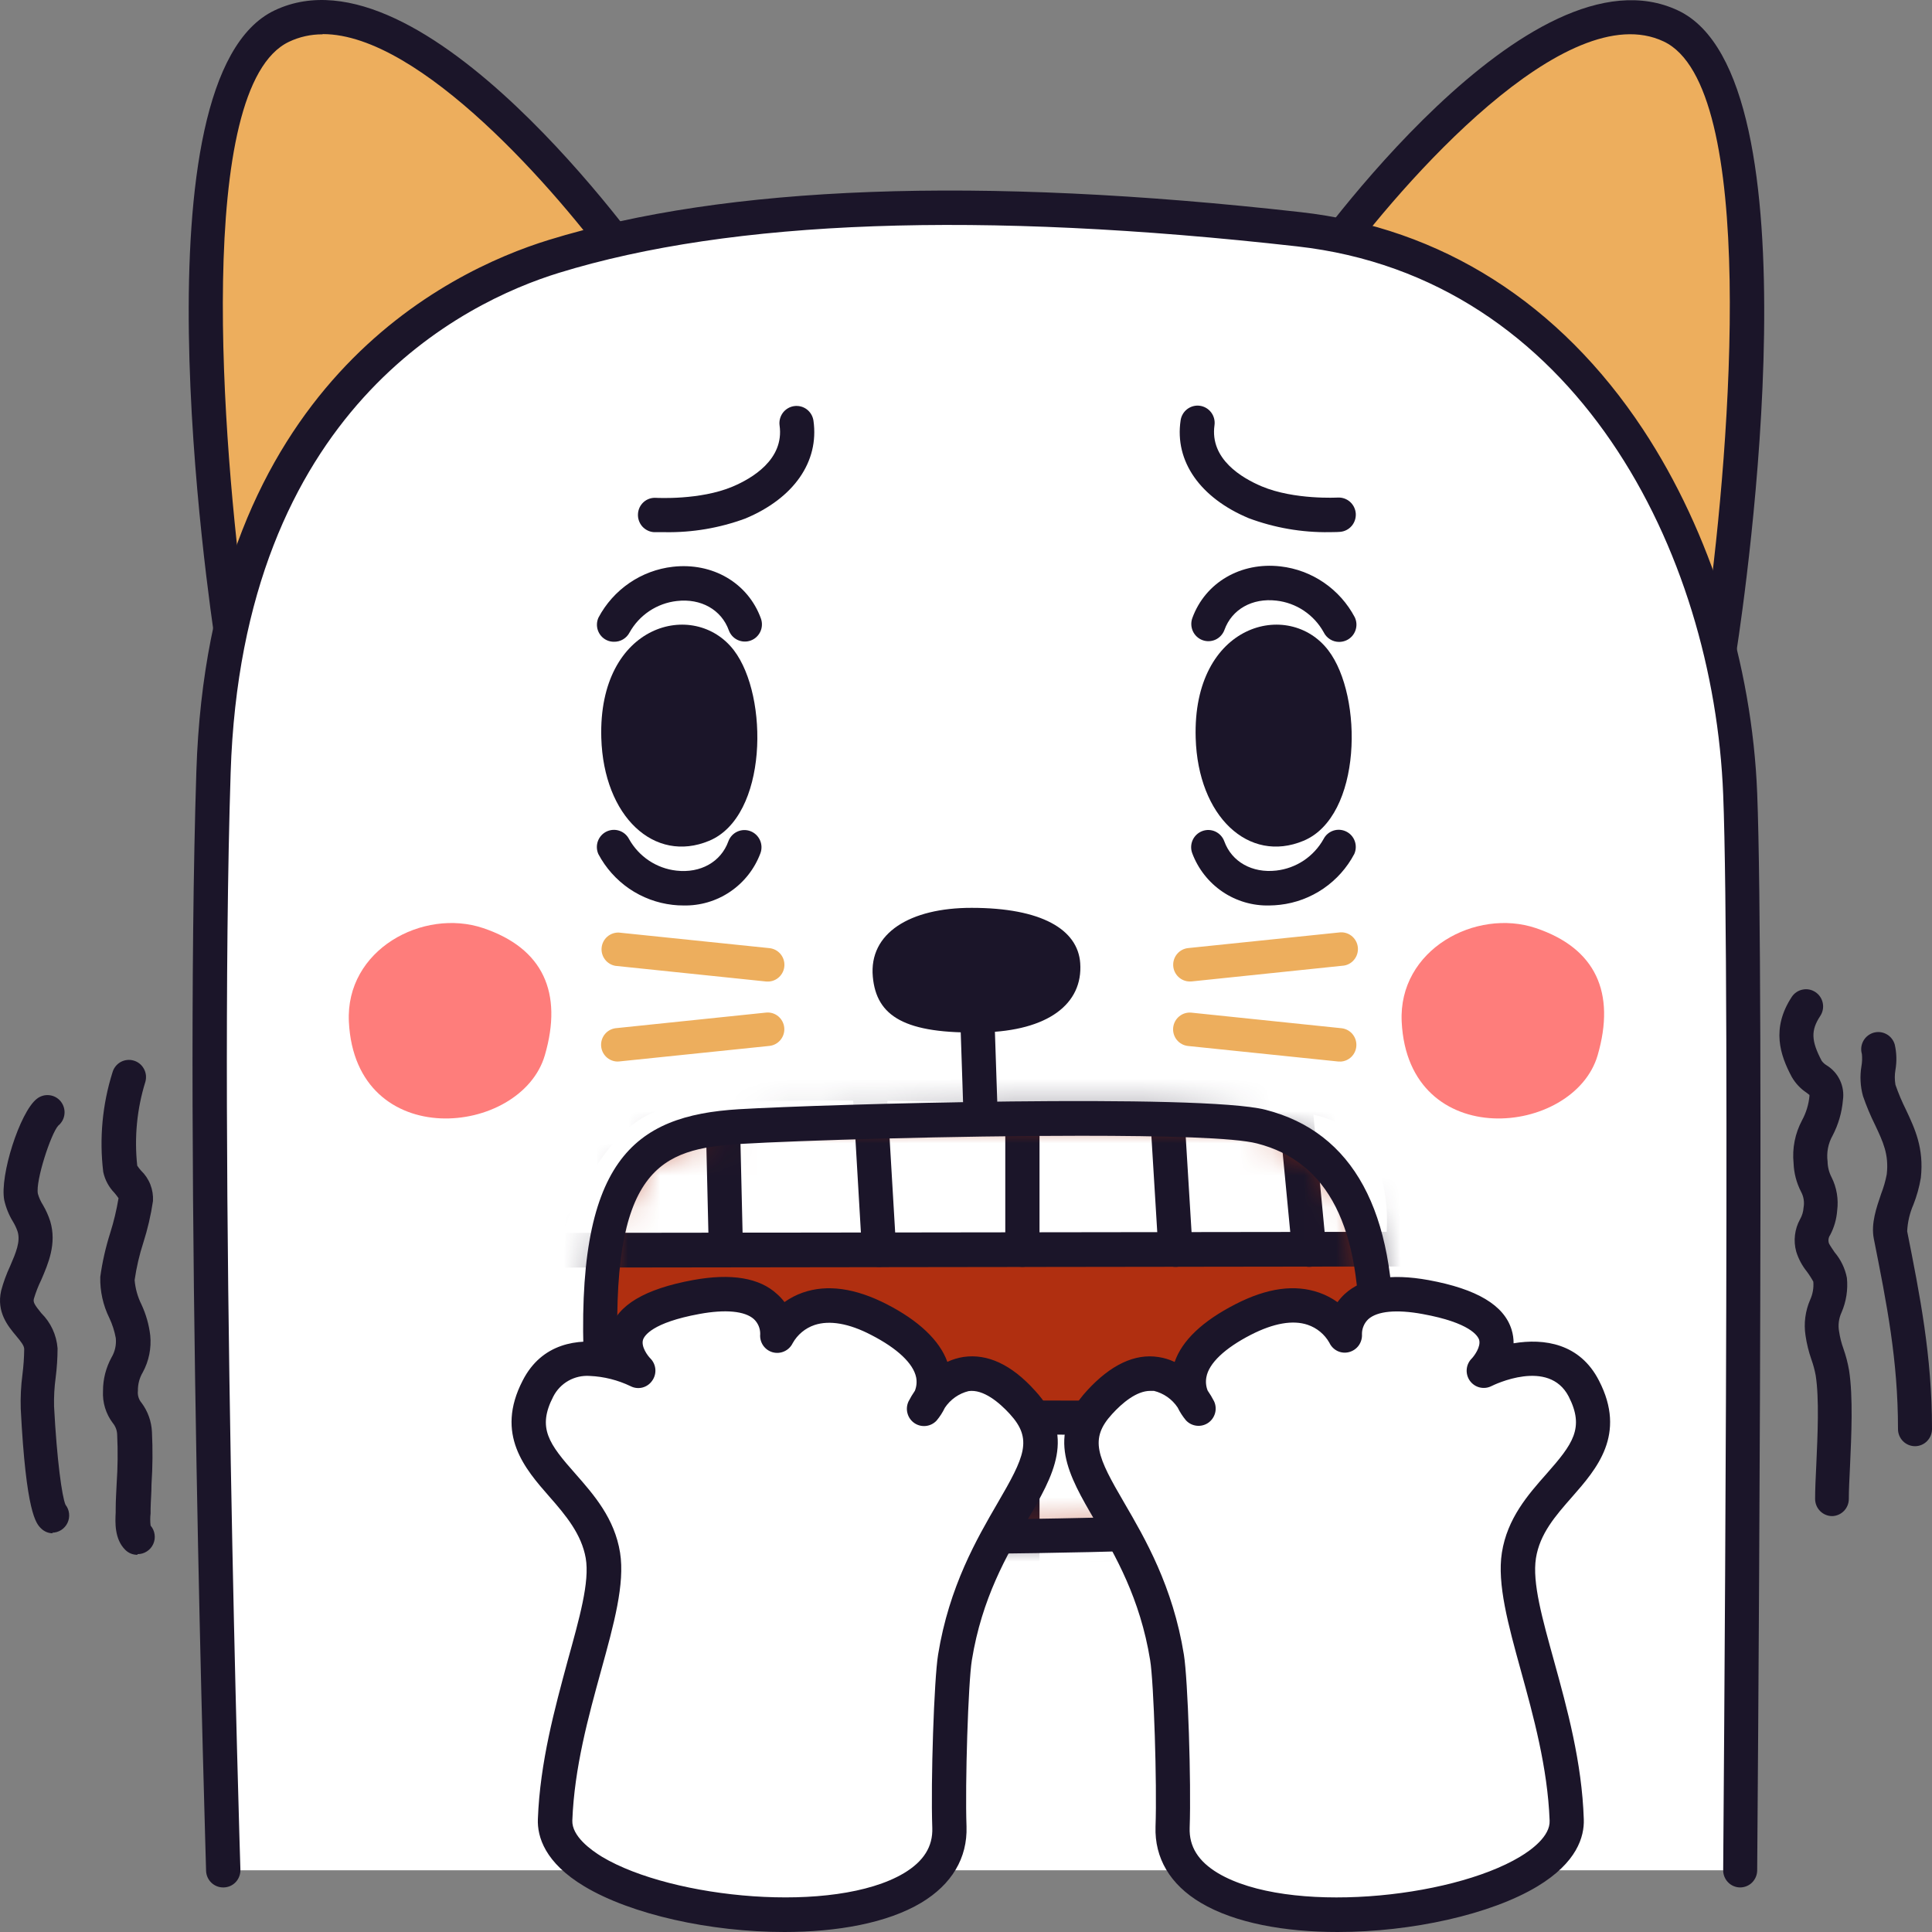 <svg width="60" height="60" viewBox="0 0 60 60" fill="none" xmlns="http://www.w3.org/2000/svg">
<rect x="0" y="0" width="60" height="60" fill="#808080" stroke="none"/>
<path fill-rule="evenodd" clip-rule="evenodd" d="M7.244 20.106C7.244 20.106 4.578 2.775 8.755 0.799C13.024 -1.221 19.841 8.515 19.841 8.515L7.244 20.106Z" fill="#EDAE5D"/>
<path d="M7.244 20.647C7.184 20.648 7.125 20.637 7.069 20.617C6.978 20.585 6.897 20.529 6.836 20.455C6.774 20.38 6.733 20.29 6.718 20.195C6.439 18.382 4.119 2.408 8.531 0.321C13.143 -1.863 19.986 7.803 20.274 8.214C20.348 8.319 20.381 8.448 20.366 8.576C20.352 8.705 20.293 8.823 20.198 8.91L7.604 20.501C7.506 20.593 7.378 20.645 7.244 20.647ZM10.012 1.066C9.653 1.065 9.298 1.144 8.974 1.298C6.043 2.691 6.898 13.774 7.618 19.048L19.126 8.46C17.306 5.943 13.058 1.059 10.028 1.059L10.012 1.066Z" fill="#1B1529"/>
<path fill-rule="evenodd" clip-rule="evenodd" d="M53.406 20.106C53.406 20.106 56.072 2.775 51.896 0.799C47.627 -1.221 40.809 8.515 40.809 8.515L53.406 20.106Z" fill="#EDAE5D"/>
<path d="M53.406 20.647C53.274 20.647 53.146 20.598 53.049 20.508L40.452 8.917C40.358 8.83 40.298 8.711 40.284 8.583C40.27 8.455 40.302 8.326 40.376 8.221C40.664 7.807 47.504 -1.859 52.119 0.328C56.531 2.417 54.211 18.389 53.932 20.201C53.917 20.297 53.876 20.387 53.815 20.462C53.753 20.536 53.672 20.592 53.581 20.624C53.525 20.642 53.465 20.65 53.406 20.647ZM41.517 8.45L53.026 19.038C53.74 13.762 54.601 2.675 51.669 1.289C48.646 -0.148 43.563 5.644 41.517 8.444V8.45Z" fill="#1B1529"/>
<path fill-rule="evenodd" clip-rule="evenodd" d="M6.93 58.083H54.038C54.038 58.083 54.269 30.458 54.038 24.654C53.761 17.602 49.668 8.172 40.339 7.12C28.171 5.751 21.294 6.7 17.196 7.963C13.097 9.226 6.97 13.21 6.626 23.981C6.239 36.18 6.93 58.083 6.93 58.083Z" fill="white"/>
<path d="M6.93 58.616C6.793 58.617 6.66 58.562 6.561 58.466C6.462 58.369 6.404 58.237 6.4 58.099C6.4 57.88 5.708 36.045 6.098 23.96C6.481 11.988 13.879 8.427 17.041 7.452C22.546 5.755 30.406 5.463 40.399 6.589C44.762 7.079 48.436 9.414 51.028 13.339C53.123 16.515 54.414 20.631 54.571 24.633C54.801 30.386 54.571 57.811 54.571 58.087C54.57 58.228 54.513 58.362 54.414 58.462C54.315 58.561 54.18 58.616 54.04 58.616C53.971 58.616 53.902 58.601 53.838 58.574C53.774 58.547 53.715 58.507 53.667 58.457C53.618 58.407 53.579 58.347 53.553 58.282C53.527 58.218 53.514 58.148 53.515 58.078C53.515 57.802 53.745 30.402 53.515 24.675C53.219 17.158 48.953 8.625 40.286 7.652C30.436 6.542 22.724 6.821 17.357 8.474C14.412 9.381 7.525 12.713 7.163 23.995C6.778 36.038 7.459 57.846 7.466 58.066C7.468 58.136 7.456 58.206 7.431 58.272C7.407 58.337 7.369 58.398 7.322 58.449C7.274 58.5 7.217 58.541 7.153 58.57C7.089 58.598 7.021 58.614 6.951 58.616H6.93Z" fill="#1B1529"/>
<path fill-rule="evenodd" clip-rule="evenodd" d="M18.674 22.92C18.568 19.357 21.571 18.595 22.793 20.197C23.881 21.625 23.845 25.353 22.023 26.112C20.321 26.822 18.748 25.36 18.674 22.92Z" fill="#1B1529"/>
<path fill-rule="evenodd" clip-rule="evenodd" d="M37.133 22.92C37.025 19.357 40.03 18.595 41.252 20.197C42.341 21.625 42.301 25.353 40.48 26.112C38.78 26.822 37.205 25.36 37.133 22.92Z" fill="#1B1529"/>
<path d="M19.064 19.93C18.984 19.931 18.905 19.912 18.833 19.877C18.71 19.816 18.615 19.709 18.569 19.579C18.523 19.449 18.529 19.306 18.586 19.18C18.815 18.749 19.144 18.38 19.546 18.105C19.948 17.83 20.41 17.657 20.892 17.602C22.129 17.46 23.229 18.103 23.63 19.206C23.654 19.272 23.665 19.342 23.662 19.412C23.66 19.482 23.643 19.551 23.614 19.614C23.585 19.678 23.543 19.735 23.492 19.783C23.441 19.831 23.381 19.867 23.315 19.892C23.25 19.916 23.18 19.927 23.111 19.924C23.041 19.921 22.973 19.905 22.909 19.875C22.846 19.846 22.789 19.804 22.742 19.753C22.695 19.701 22.658 19.641 22.634 19.575C22.403 18.934 21.767 18.577 21.019 18.665C20.715 18.699 20.423 18.806 20.167 18.976C19.912 19.146 19.7 19.376 19.55 19.645C19.504 19.733 19.433 19.807 19.348 19.857C19.262 19.908 19.163 19.933 19.064 19.93Z" fill="#1B1529"/>
<path d="M41.587 19.935C41.486 19.935 41.389 19.907 41.304 19.853C41.219 19.8 41.151 19.723 41.107 19.633C40.958 19.364 40.746 19.135 40.491 18.964C40.236 18.794 39.944 18.687 39.64 18.653C38.891 18.565 38.256 18.922 38.026 19.563C37.977 19.696 37.878 19.804 37.75 19.864C37.622 19.923 37.476 19.929 37.344 19.88C37.212 19.831 37.105 19.731 37.046 19.603C36.987 19.474 36.981 19.327 37.029 19.194C37.431 18.091 38.531 17.448 39.767 17.59C40.25 17.645 40.712 17.818 41.114 18.093C41.515 18.368 41.845 18.737 42.073 19.169C42.103 19.232 42.121 19.3 42.125 19.37C42.129 19.441 42.118 19.511 42.095 19.577C42.072 19.643 42.036 19.704 41.99 19.756C41.943 19.808 41.887 19.851 41.824 19.881C41.75 19.917 41.669 19.935 41.587 19.935Z" fill="#1B1529"/>
<path d="M20.648 16.527C20.452 16.527 20.328 16.527 20.311 16.527C20.242 16.523 20.173 16.505 20.111 16.474C20.048 16.443 19.992 16.4 19.945 16.348C19.899 16.295 19.864 16.234 19.841 16.167C19.818 16.101 19.809 16.031 19.813 15.96C19.817 15.89 19.834 15.821 19.864 15.758C19.895 15.694 19.938 15.638 19.99 15.591C20.042 15.545 20.104 15.509 20.17 15.487C20.236 15.465 20.306 15.456 20.376 15.461C20.39 15.461 21.734 15.538 22.742 15.116C23.356 14.858 24.357 14.27 24.211 13.216C24.191 13.076 24.228 12.934 24.312 12.82C24.397 12.707 24.523 12.632 24.662 12.612C24.802 12.592 24.943 12.628 25.056 12.713C25.169 12.799 25.243 12.925 25.263 13.066C25.443 14.338 24.654 15.473 23.15 16.102C22.349 16.398 21.501 16.542 20.648 16.527Z" fill="#1B1529"/>
<path d="M41.282 16.527C40.429 16.539 39.58 16.392 38.78 16.093C37.276 15.464 36.474 14.328 36.665 13.056C36.685 12.916 36.759 12.789 36.872 12.704C36.985 12.619 37.126 12.582 37.266 12.602C37.405 12.622 37.531 12.697 37.616 12.811C37.7 12.924 37.737 13.067 37.717 13.207C37.569 14.261 38.575 14.848 39.188 15.106C40.196 15.529 41.54 15.452 41.552 15.452C41.691 15.446 41.826 15.495 41.93 15.588C42.033 15.682 42.096 15.812 42.105 15.952C42.113 16.091 42.067 16.229 41.977 16.334C41.886 16.44 41.757 16.506 41.619 16.517C41.6 16.52 41.478 16.527 41.282 16.527Z" fill="#1B1529"/>
<path d="M56.9 47.084C56.759 47.084 56.624 47.027 56.525 46.927C56.426 46.827 56.37 46.691 56.37 46.55C56.37 46.262 56.386 45.9 56.407 45.48C56.448 44.569 56.501 43.437 56.388 42.715C56.357 42.546 56.312 42.38 56.254 42.218C56.17 41.977 56.109 41.728 56.072 41.475C56.014 41.097 56.065 40.711 56.218 40.361C56.297 40.187 56.33 39.995 56.314 39.804C56.277 39.729 56.176 39.572 56.114 39.49C55.965 39.305 55.852 39.093 55.782 38.866C55.691 38.53 55.734 38.172 55.901 37.868C55.966 37.755 56.004 37.628 56.012 37.498C56.042 37.33 56.014 37.156 55.931 37.006C55.791 36.732 55.712 36.43 55.701 36.122C55.655 35.662 55.747 35.199 55.964 34.792C56.09 34.56 56.169 34.305 56.194 34.042C56.195 34.029 56.195 34.017 56.194 34.005C56.166 33.981 56.137 33.958 56.107 33.937C55.917 33.812 55.759 33.643 55.645 33.445C55.283 32.767 55.002 31.941 55.645 30.959C55.724 30.841 55.845 30.759 55.984 30.732C56.122 30.704 56.265 30.733 56.382 30.812C56.499 30.89 56.581 31.013 56.608 31.152C56.636 31.291 56.607 31.435 56.529 31.553C56.236 31.997 56.245 32.322 56.575 32.946C56.616 33.001 56.667 33.048 56.725 33.083C56.906 33.193 57.051 33.354 57.141 33.546C57.232 33.737 57.264 33.952 57.234 34.163C57.201 34.549 57.092 34.925 56.912 35.268C56.775 35.511 56.721 35.793 56.757 36.071C56.76 36.242 56.802 36.411 56.882 36.563C57.041 36.882 57.101 37.242 57.055 37.596C57.035 37.861 56.962 38.118 56.838 38.353C56.811 38.391 56.794 38.434 56.787 38.48C56.781 38.527 56.785 38.574 56.801 38.617C56.829 38.675 56.916 38.803 56.974 38.889C57.168 39.117 57.3 39.391 57.357 39.685C57.394 40.051 57.337 40.421 57.191 40.758C57.105 40.944 57.078 41.152 57.115 41.354C57.143 41.539 57.189 41.72 57.253 41.895C57.328 42.11 57.385 42.33 57.424 42.554C57.553 43.383 57.497 44.574 57.454 45.533C57.433 45.941 57.417 46.292 57.417 46.554C57.416 46.693 57.361 46.825 57.265 46.924C57.168 47.023 57.038 47.08 56.9 47.084Z" fill="#1B1529"/>
<path d="M59.474 44.913C59.404 44.913 59.335 44.899 59.27 44.872C59.206 44.845 59.147 44.806 59.098 44.756C59.049 44.706 59.01 44.647 58.983 44.582C58.957 44.517 58.943 44.447 58.944 44.377C58.944 42.241 58.595 40.491 58.192 38.464C58.102 38 58.272 37.512 58.422 37.071C58.498 36.876 58.556 36.674 58.595 36.468C58.664 35.85 58.482 35.467 58.233 34.938C58.088 34.647 57.963 34.347 57.857 34.04C57.773 33.737 57.757 33.42 57.809 33.111C57.831 32.987 57.836 32.86 57.823 32.735C57.803 32.668 57.797 32.597 57.804 32.527C57.812 32.458 57.833 32.39 57.867 32.328C57.9 32.267 57.946 32.212 58 32.169C58.054 32.125 58.117 32.092 58.184 32.072C58.251 32.053 58.321 32.046 58.39 32.054C58.459 32.062 58.526 32.083 58.587 32.117C58.649 32.15 58.703 32.196 58.746 32.251C58.79 32.305 58.822 32.368 58.842 32.435C58.902 32.694 58.91 32.963 58.865 33.225C58.838 33.378 58.838 33.535 58.865 33.689C58.957 33.955 59.067 34.215 59.193 34.467C59.467 35.052 59.753 35.653 59.654 36.575C59.606 36.861 59.529 37.141 59.423 37.41C59.308 37.672 59.243 37.953 59.229 38.239C59.626 40.236 60 42.12 60 44.363C60.002 44.434 59.99 44.505 59.965 44.571C59.939 44.638 59.901 44.698 59.852 44.749C59.803 44.801 59.744 44.842 59.679 44.87C59.614 44.898 59.545 44.913 59.474 44.913Z" fill="#1B1529"/>
<path d="M4.262 48.286C4.192 48.286 4.123 48.272 4.058 48.245C3.994 48.218 3.935 48.178 3.886 48.128C3.552 47.792 3.577 47.274 3.593 46.968C3.593 46.928 3.593 46.891 3.593 46.861C3.593 46.596 3.612 46.334 3.623 46.072C3.657 45.569 3.663 45.066 3.639 44.563C3.637 44.428 3.589 44.297 3.503 44.194C3.287 43.908 3.179 43.554 3.199 43.195C3.198 42.832 3.29 42.474 3.464 42.155C3.571 41.975 3.617 41.765 3.596 41.556C3.557 41.341 3.49 41.132 3.397 40.934C3.201 40.538 3.103 40.098 3.114 39.655C3.177 39.195 3.28 38.742 3.42 38.299C3.533 37.943 3.62 37.579 3.681 37.211C3.656 37.169 3.596 37.097 3.556 37.048C3.38 36.868 3.258 36.641 3.206 36.394C3.081 35.356 3.179 34.304 3.492 33.308C3.51 33.241 3.542 33.177 3.585 33.122C3.627 33.066 3.681 33.02 3.741 32.985C3.802 32.951 3.869 32.928 3.938 32.92C4.007 32.911 4.077 32.916 4.144 32.935C4.212 32.953 4.275 32.985 4.33 33.028C4.385 33.071 4.431 33.125 4.465 33.186C4.5 33.247 4.522 33.314 4.531 33.384C4.539 33.453 4.534 33.524 4.516 33.592C4.253 34.434 4.167 35.323 4.262 36.201C4.298 36.255 4.337 36.306 4.38 36.354C4.506 36.475 4.605 36.622 4.669 36.785C4.733 36.949 4.761 37.124 4.751 37.299C4.686 37.737 4.586 38.17 4.451 38.592C4.328 38.97 4.238 39.359 4.181 39.753C4.203 40.018 4.275 40.276 4.394 40.514C4.535 40.817 4.627 41.14 4.666 41.473C4.705 41.869 4.624 42.268 4.435 42.617C4.331 42.791 4.279 42.99 4.283 43.193C4.275 43.26 4.281 43.329 4.301 43.393C4.321 43.458 4.354 43.518 4.398 43.569C4.593 43.831 4.705 44.147 4.719 44.474C4.745 45.016 4.741 45.558 4.705 46.099C4.705 46.352 4.682 46.605 4.677 46.858C4.677 46.9 4.677 46.947 4.677 47C4.662 47.126 4.662 47.253 4.677 47.379C4.744 47.456 4.787 47.551 4.801 47.653C4.816 47.754 4.801 47.858 4.759 47.951C4.717 48.045 4.649 48.124 4.563 48.179C4.478 48.235 4.378 48.265 4.276 48.265L4.262 48.286Z" fill="#1B1529"/>
<path d="M1.645 47.618C1.575 47.618 1.506 47.605 1.442 47.578C1.378 47.551 1.32 47.512 1.271 47.462C1.123 47.314 0.81 46.998 0.644 43.748C0.633 43.393 0.651 43.039 0.697 42.687C0.73 42.426 0.749 42.163 0.752 41.9C0.752 41.791 0.653 41.668 0.496 41.48C0.254 41.19 -0.115 40.751 0.035 40.087C0.105 39.824 0.199 39.568 0.314 39.321C0.491 38.91 0.646 38.553 0.544 38.239C0.507 38.132 0.458 38.029 0.399 37.933C0.275 37.729 0.185 37.506 0.132 37.273C-0.014 36.512 0.618 34.541 1.139 34.128C1.194 34.084 1.256 34.051 1.323 34.031C1.39 34.011 1.46 34.004 1.529 34.012C1.599 34.019 1.666 34.04 1.727 34.073C1.789 34.107 1.843 34.152 1.887 34.207C1.931 34.261 1.963 34.324 1.983 34.392C2.003 34.459 2.01 34.529 2.002 34.599C1.995 34.669 1.974 34.737 1.941 34.798C1.907 34.86 1.862 34.915 1.808 34.959C1.578 35.214 1.1 36.679 1.176 37.072C1.211 37.194 1.263 37.31 1.331 37.417C1.426 37.579 1.504 37.751 1.561 37.93C1.767 38.627 1.497 39.244 1.282 39.746C1.189 39.935 1.112 40.133 1.052 40.335C1.026 40.442 1.068 40.516 1.282 40.781C1.577 41.072 1.756 41.46 1.788 41.874C1.787 42.18 1.767 42.486 1.728 42.789C1.688 43.084 1.672 43.381 1.679 43.678C1.767 45.35 1.926 46.483 2.034 46.731C2.096 46.81 2.135 46.904 2.145 47.004C2.156 47.104 2.139 47.205 2.096 47.295C2.053 47.386 1.985 47.462 1.901 47.516C1.816 47.57 1.719 47.599 1.619 47.599L1.645 47.618Z" fill="#1B1529"/>
<path d="M21.225 28.12C21.112 28.121 21 28.114 20.888 28.101C20.405 28.046 19.943 27.873 19.541 27.599C19.14 27.323 18.81 26.954 18.582 26.523C18.526 26.396 18.521 26.252 18.568 26.122C18.616 25.992 18.711 25.885 18.835 25.825C18.96 25.765 19.102 25.755 19.233 25.799C19.364 25.842 19.473 25.936 19.536 26.059C19.687 26.327 19.898 26.556 20.154 26.727C20.409 26.897 20.701 27.004 21.006 27.038C21.753 27.124 22.389 26.769 22.62 26.128C22.669 25.995 22.768 25.887 22.895 25.828C23.023 25.768 23.169 25.762 23.301 25.811C23.433 25.86 23.541 25.96 23.6 26.089C23.659 26.217 23.665 26.364 23.616 26.497C23.434 26.984 23.106 27.401 22.677 27.692C22.249 27.983 21.741 28.132 21.225 28.12Z" fill="#1B1529"/>
<path d="M39.423 28.12C38.905 28.134 38.396 27.985 37.966 27.694C37.536 27.402 37.207 26.983 37.025 26.495C36.976 26.362 36.982 26.215 37.041 26.086C37.1 25.958 37.208 25.858 37.34 25.809C37.472 25.76 37.618 25.766 37.745 25.825C37.873 25.885 37.972 25.993 38.021 26.126C38.252 26.767 38.891 27.122 39.636 27.036C39.94 27.002 40.232 26.895 40.488 26.725C40.743 26.554 40.955 26.325 41.105 26.056C41.168 25.933 41.277 25.84 41.408 25.796C41.539 25.753 41.681 25.762 41.806 25.823C41.93 25.883 42.026 25.989 42.073 26.12C42.12 26.25 42.115 26.394 42.059 26.52C41.831 26.952 41.501 27.321 41.1 27.596C40.698 27.871 40.236 28.044 39.753 28.099C39.644 28.112 39.533 28.119 39.423 28.12Z" fill="#1B1529"/>
<path fill-rule="evenodd" clip-rule="evenodd" d="M10.835 31.737C10.722 29.489 13.141 28.197 15.005 28.823C16.868 29.45 17.486 30.827 16.921 32.77C16.183 35.3 11.04 35.815 10.835 31.737Z" fill="#FE7D7B"/>
<path fill-rule="evenodd" clip-rule="evenodd" d="M43.531 31.737C43.418 29.489 45.837 28.197 47.698 28.823C49.559 29.45 50.18 30.827 49.617 32.77C48.879 35.3 43.734 35.815 43.531 31.737Z" fill="#FE7D7B"/>
<path fill-rule="evenodd" clip-rule="evenodd" d="M27.106 30.335C26.981 28.979 28.259 28.192 30.175 28.194C32.343 28.194 33.473 28.863 33.547 29.91C33.637 31.177 32.548 32.015 30.517 32.062C28.086 32.117 27.219 31.558 27.106 30.335Z" fill="#1B1529"/>
<path d="M30.5 36.575C30.363 36.575 30.23 36.52 30.131 36.424C30.032 36.327 29.974 36.196 29.97 36.057L29.795 30.824C29.79 30.683 29.842 30.545 29.938 30.442C30.034 30.338 30.167 30.278 30.308 30.273C30.448 30.268 30.585 30.32 30.688 30.417C30.791 30.514 30.851 30.648 30.856 30.79L31.031 36.022C31.033 36.092 31.022 36.162 30.998 36.228C30.973 36.294 30.936 36.354 30.889 36.405C30.841 36.456 30.784 36.498 30.721 36.527C30.657 36.556 30.588 36.572 30.519 36.575H30.5Z" fill="#1B1529"/>
<path fill-rule="evenodd" clip-rule="evenodd" d="M18.672 42.487C18.369 35.946 20.242 35.154 22.977 34.987C25.713 34.82 37.299 34.523 39.167 34.987C41.035 35.451 42.841 37.016 42.737 41.765C42.634 46.515 41.6 47.211 38.658 47.471C35.715 47.731 24.841 47.824 22.945 47.657C21.049 47.49 18.888 47.158 18.672 42.487Z" fill="#B02F10"/>
<mask id="mask0_17_3004" style="mask-type:luminance" maskUnits="userSpaceOnUse" x="18" y="34" width="25" height="14">
<path d="M18.672 42.487C18.369 35.946 20.242 35.154 22.977 34.987C25.713 34.82 37.299 34.523 39.167 34.987C41.035 35.451 42.841 37.016 42.737 41.765C42.634 46.515 41.6 47.211 38.658 47.471C35.715 47.731 24.841 47.824 22.945 47.657C21.049 47.49 18.888 47.158 18.672 42.487Z" fill="white"/>
</mask>
<g mask="url(#mask0_17_3004)">
<path fill-rule="evenodd" clip-rule="evenodd" d="M16.716 38.822L43.533 38.789C43.533 38.789 44.403 34.058 39.801 33.968C35.2 33.877 22.717 33.29 20.339 33.968C17.961 34.645 16.716 38.822 16.716 38.822Z" fill="white"/>
<path d="M16.716 39.358C16.633 39.357 16.551 39.338 16.477 39.3C16.403 39.263 16.339 39.209 16.289 39.142C16.242 39.076 16.21 39 16.195 38.919C16.181 38.839 16.185 38.756 16.206 38.678C16.262 38.497 17.567 34.211 20.194 33.464C22.152 32.904 30.187 33.155 36.051 33.336C37.553 33.383 38.851 33.424 39.813 33.443C41.303 33.473 42.435 33.954 43.182 34.875C44.481 36.477 44.075 38.798 44.057 38.896C44.034 39.019 43.97 39.13 43.875 39.209C43.779 39.289 43.659 39.333 43.535 39.332L16.716 39.367V39.358ZM25.856 34.179C23.335 34.179 21.28 34.255 20.484 34.483C19.059 34.889 17.977 36.971 17.465 38.288L43.065 38.255C43.102 37.612 43.065 36.398 42.373 35.537C41.831 34.873 40.968 34.525 39.808 34.501C38.84 34.483 37.541 34.443 36.035 34.397C32.961 34.302 29.036 34.179 25.851 34.179H25.856Z" fill="#1B1529"/>
<path d="M22.544 39.358C22.405 39.358 22.272 39.303 22.173 39.206C22.074 39.108 22.016 38.975 22.013 38.836L21.891 33.659C21.89 33.589 21.901 33.519 21.927 33.453C21.952 33.388 21.989 33.328 22.038 33.278C22.086 33.227 22.143 33.186 22.207 33.158C22.271 33.129 22.339 33.114 22.409 33.112C22.479 33.11 22.548 33.123 22.613 33.148C22.678 33.173 22.737 33.211 22.788 33.259C22.838 33.308 22.879 33.366 22.907 33.43C22.935 33.494 22.95 33.563 22.952 33.633L23.074 38.81C23.076 38.88 23.064 38.95 23.039 39.015C23.014 39.081 22.977 39.141 22.929 39.192C22.881 39.243 22.823 39.283 22.76 39.312C22.696 39.34 22.627 39.356 22.558 39.358H22.544Z" fill="#1B1529"/>
<path d="M27.299 39.344C27.164 39.344 27.033 39.292 26.934 39.198C26.836 39.105 26.776 38.977 26.769 38.84L26.467 33.682C26.46 33.611 26.468 33.539 26.49 33.471C26.512 33.403 26.547 33.34 26.593 33.286C26.64 33.232 26.697 33.188 26.76 33.156C26.824 33.124 26.893 33.106 26.964 33.102C27.035 33.098 27.106 33.108 27.173 33.132C27.24 33.156 27.301 33.193 27.353 33.241C27.406 33.289 27.448 33.348 27.477 33.413C27.507 33.478 27.523 33.548 27.525 33.619L27.83 38.778C27.838 38.919 27.79 39.058 27.697 39.164C27.604 39.27 27.472 39.335 27.332 39.344H27.299Z" fill="#1B1529"/>
<path d="M31.75 39.344C31.61 39.344 31.475 39.288 31.375 39.188C31.276 39.087 31.22 38.952 31.22 38.81V33.738C31.215 33.664 31.225 33.591 31.25 33.522C31.274 33.453 31.313 33.39 31.363 33.336C31.413 33.282 31.473 33.24 31.54 33.211C31.607 33.181 31.679 33.166 31.752 33.166C31.824 33.166 31.897 33.181 31.963 33.211C32.03 33.24 32.091 33.282 32.14 33.336C32.19 33.39 32.229 33.453 32.253 33.522C32.278 33.591 32.288 33.664 32.283 33.738V38.81C32.282 38.952 32.226 39.088 32.126 39.188C32.026 39.288 31.891 39.344 31.75 39.344Z" fill="#1B1529"/>
<path d="M36.506 39.344C36.371 39.344 36.241 39.292 36.142 39.199C36.044 39.106 35.984 38.978 35.975 38.843L35.673 33.9C35.669 33.83 35.679 33.76 35.701 33.694C35.724 33.627 35.76 33.566 35.806 33.513C35.852 33.461 35.908 33.418 35.971 33.387C36.034 33.356 36.102 33.338 36.172 33.334C36.241 33.33 36.311 33.339 36.377 33.362C36.443 33.385 36.504 33.421 36.556 33.467C36.608 33.514 36.651 33.57 36.681 33.633C36.712 33.697 36.73 33.765 36.734 33.835L37.036 38.775C37.045 38.917 36.998 39.057 36.904 39.163C36.811 39.27 36.679 39.335 36.538 39.344H36.506Z" fill="#1B1529"/>
<path d="M40.655 39.344C40.523 39.343 40.396 39.294 40.299 39.205C40.201 39.115 40.14 38.993 40.127 38.861L39.666 34.039C39.654 33.967 39.658 33.894 39.676 33.823C39.694 33.752 39.726 33.686 39.77 33.628C39.815 33.57 39.87 33.522 39.934 33.487C39.997 33.451 40.068 33.429 40.14 33.422C40.212 33.415 40.285 33.423 40.354 33.445C40.423 33.468 40.487 33.504 40.542 33.552C40.596 33.6 40.641 33.658 40.672 33.724C40.704 33.79 40.721 33.862 40.724 33.935L41.185 38.757C41.199 38.898 41.156 39.039 41.067 39.148C40.977 39.258 40.848 39.328 40.708 39.342L40.655 39.344Z" fill="#1B1529"/>
<path fill-rule="evenodd" clip-rule="evenodd" d="M16.716 44.001L43.533 44.033C43.533 44.033 44.403 48.764 39.801 48.855C35.2 48.945 22.717 49.533 20.339 48.855C17.961 48.177 16.716 44.001 16.716 44.001Z" fill="white"/>
<path d="M25.941 49.711C23.27 49.711 21.084 49.626 20.175 49.37C17.548 48.62 16.255 44.335 16.188 44.154C16.166 44.075 16.163 43.993 16.177 43.912C16.191 43.832 16.223 43.756 16.271 43.69C16.32 43.623 16.385 43.569 16.459 43.531C16.533 43.494 16.615 43.474 16.697 43.474L43.517 43.509C43.641 43.508 43.761 43.552 43.856 43.632C43.952 43.711 44.016 43.822 44.038 43.945C44.057 44.042 44.462 46.364 43.164 47.966C42.417 48.894 41.284 49.359 39.795 49.398C38.831 49.417 37.532 49.458 36.026 49.505C32.876 49.593 29.08 49.711 25.941 49.711ZM17.454 44.535C17.966 45.851 19.047 47.933 20.473 48.34C22.272 48.852 30.533 48.597 36.001 48.425C37.509 48.379 38.812 48.339 39.781 48.321C40.934 48.298 41.803 47.95 42.345 47.285C43.037 46.424 43.083 45.21 43.037 44.567L17.454 44.535Z" fill="#1B1529"/>
<path d="M22.422 49.712H22.408C22.338 49.71 22.269 49.695 22.205 49.666C22.142 49.638 22.084 49.597 22.036 49.546C21.988 49.495 21.95 49.435 21.925 49.369C21.901 49.304 21.889 49.234 21.891 49.164L22.013 43.987C22.015 43.917 22.03 43.848 22.059 43.783C22.087 43.719 22.127 43.661 22.178 43.613C22.228 43.565 22.288 43.527 22.352 43.502C22.418 43.476 22.487 43.464 22.556 43.466C22.626 43.467 22.695 43.483 22.759 43.511C22.822 43.54 22.88 43.58 22.928 43.631C22.976 43.682 23.014 43.742 23.039 43.807C23.064 43.873 23.076 43.942 23.074 44.012L22.943 49.201C22.937 49.337 22.88 49.465 22.783 49.56C22.686 49.655 22.557 49.709 22.422 49.712Z" fill="#1B1529"/>
<path d="M26.997 49.707H26.965C26.895 49.703 26.827 49.685 26.764 49.654C26.701 49.623 26.645 49.58 26.599 49.528C26.553 49.475 26.517 49.414 26.494 49.347C26.472 49.281 26.462 49.211 26.467 49.14L26.769 43.982C26.777 43.84 26.841 43.708 26.946 43.614C27.052 43.52 27.19 43.471 27.33 43.48C27.471 43.488 27.603 43.552 27.696 43.658C27.79 43.764 27.838 43.903 27.83 44.045L27.525 49.203C27.518 49.339 27.459 49.467 27.361 49.561C27.263 49.655 27.133 49.707 26.997 49.707Z" fill="#1B1529"/>
<path d="M31.75 49.621C31.61 49.62 31.475 49.564 31.375 49.463C31.276 49.363 31.22 49.227 31.22 49.085V44.013C31.229 43.877 31.289 43.749 31.387 43.656C31.486 43.563 31.616 43.511 31.752 43.511C31.887 43.511 32.017 43.563 32.116 43.656C32.214 43.749 32.274 43.877 32.283 44.013V49.085C32.282 49.227 32.226 49.363 32.126 49.463C32.027 49.564 31.892 49.62 31.75 49.621Z" fill="#1B1529"/>
<path d="M36.204 49.489H36.172C36.102 49.484 36.034 49.467 35.971 49.436C35.908 49.405 35.852 49.362 35.806 49.309C35.759 49.257 35.724 49.196 35.701 49.129C35.678 49.063 35.669 48.992 35.673 48.922L35.975 43.98C35.98 43.91 35.998 43.841 36.029 43.778C36.059 43.715 36.102 43.659 36.154 43.612C36.207 43.566 36.268 43.53 36.334 43.507C36.4 43.485 36.47 43.475 36.539 43.48C36.609 43.484 36.677 43.502 36.74 43.533C36.802 43.564 36.858 43.607 36.905 43.66C36.951 43.712 36.986 43.774 37.009 43.84C37.031 43.907 37.041 43.977 37.036 44.047L36.734 48.987C36.725 49.123 36.666 49.25 36.567 49.343C36.469 49.436 36.339 49.488 36.204 49.489Z" fill="#1B1529"/>
<path d="M40.184 49.37H40.131C39.991 49.356 39.863 49.286 39.773 49.176C39.684 49.067 39.641 48.926 39.654 48.785L40.115 43.964C40.136 43.829 40.208 43.707 40.316 43.623C40.423 43.539 40.558 43.5 40.693 43.514C40.829 43.527 40.954 43.592 41.043 43.695C41.132 43.798 41.179 43.931 41.174 44.068L40.712 48.89C40.699 49.021 40.637 49.143 40.54 49.232C40.442 49.321 40.316 49.37 40.184 49.37Z" fill="#1B1529"/>
</g>
<path d="M27.417 48.272C25.304 48.272 23.566 48.244 22.899 48.184C20.616 47.982 18.367 47.376 18.141 42.506C17.841 36.029 19.675 34.648 22.945 34.448C25.673 34.286 37.315 33.961 39.299 34.464C42.023 35.161 43.358 37.619 43.27 41.772C43.164 46.724 41.981 47.708 38.704 47.998C36.75 48.177 31.414 48.272 27.417 48.272ZM33.565 35.272C29.645 35.272 24.843 35.416 23.007 35.525C20.521 35.676 18.914 36.24 19.202 42.466C19.403 46.81 21.31 46.979 22.991 47.128C24.836 47.29 35.726 47.197 38.611 46.942C41.095 46.724 42.108 46.447 42.207 41.758C42.285 38.118 41.248 36.075 39.038 35.511C38.349 35.33 36.151 35.272 33.565 35.272Z" fill="#1B1529"/>
<path d="M23.842 30.481H23.789L19.117 29.996C18.986 29.975 18.869 29.904 18.789 29.799C18.708 29.694 18.671 29.562 18.684 29.43C18.697 29.298 18.76 29.176 18.86 29.089C18.96 29.002 19.089 28.957 19.221 28.962L23.893 29.445C24.025 29.458 24.148 29.521 24.235 29.623C24.322 29.724 24.367 29.855 24.36 29.989C24.354 30.122 24.296 30.248 24.2 30.34C24.103 30.433 23.975 30.484 23.842 30.483V30.481Z" fill="#EDAE5D"/>
<path d="M19.167 32.967C19.038 32.963 18.914 32.91 18.822 32.818C18.729 32.727 18.674 32.603 18.668 32.473C18.661 32.342 18.704 32.214 18.787 32.114C18.87 32.014 18.988 31.949 19.117 31.932L23.789 31.447C23.857 31.44 23.925 31.446 23.99 31.466C24.055 31.486 24.116 31.518 24.168 31.561C24.221 31.604 24.264 31.658 24.296 31.718C24.328 31.778 24.349 31.844 24.355 31.912C24.362 31.98 24.356 32.049 24.336 32.114C24.317 32.179 24.284 32.24 24.241 32.293C24.198 32.346 24.146 32.39 24.086 32.422C24.026 32.455 23.96 32.475 23.893 32.482L19.221 32.965L19.167 32.967Z" fill="#EDAE5D"/>
<path d="M36.956 30.481C36.822 30.482 36.694 30.431 36.597 30.339C36.5 30.247 36.442 30.122 36.435 29.988C36.428 29.854 36.473 29.722 36.56 29.621C36.647 29.519 36.77 29.456 36.903 29.443L41.575 28.96C41.644 28.949 41.715 28.953 41.783 28.97C41.851 28.988 41.915 29.019 41.97 29.062C42.026 29.105 42.072 29.159 42.106 29.221C42.141 29.282 42.162 29.35 42.169 29.421C42.176 29.491 42.169 29.562 42.148 29.629C42.127 29.697 42.093 29.759 42.047 29.812C42.002 29.866 41.946 29.91 41.883 29.941C41.82 29.972 41.751 29.99 41.681 29.993L37.009 30.479L36.956 30.481Z" fill="#EDAE5D"/>
<path d="M41.623 32.967H41.568L36.896 32.484C36.759 32.47 36.634 32.402 36.547 32.295C36.461 32.188 36.42 32.05 36.434 31.913C36.449 31.776 36.516 31.65 36.623 31.563C36.729 31.476 36.865 31.435 37.002 31.449L41.674 31.934C41.803 31.951 41.921 32.016 42.004 32.116C42.087 32.217 42.13 32.345 42.123 32.475C42.117 32.606 42.062 32.729 41.969 32.821C41.877 32.912 41.753 32.965 41.623 32.969V32.967Z" fill="#EDAE5D"/>
<path fill-rule="evenodd" clip-rule="evenodd" d="M17.235 56.518C17.119 59.645 29.631 61.066 29.481 56.75C29.433 55.357 29.536 52.212 29.656 51.478C30.392 46.921 33.589 45.561 31.75 43.555C29.813 41.438 28.692 43.762 28.692 43.762C28.692 43.762 29.965 42.355 27.309 40.976C24.928 39.755 24.147 41.48 24.147 41.48C24.147 41.48 24.32 39.783 21.637 40.275C18.178 40.909 19.827 42.562 19.827 42.562C19.827 42.562 17.588 41.436 16.721 43.116C15.533 45.415 18.383 46.088 18.732 48.3C18.999 50.044 17.362 53.147 17.235 56.518Z" fill="white"/>
<path d="M24.359 60C22.053 60 19.603 59.455 18.15 58.584C16.919 57.846 16.684 57.042 16.704 56.495C16.771 54.721 17.23 53.057 17.627 51.585C17.991 50.266 18.319 49.127 18.19 48.388C18.06 47.65 17.581 47.07 17.062 46.48C16.308 45.619 15.367 44.549 16.232 42.875C16.824 41.714 17.938 41.556 18.884 41.714C18.883 41.571 18.904 41.428 18.946 41.292C19.177 40.53 20.025 40.029 21.524 39.753C22.71 39.537 23.588 39.683 24.133 40.189C24.218 40.264 24.295 40.347 24.363 40.437C24.538 40.313 24.729 40.214 24.931 40.143C25.683 39.88 26.561 40.001 27.541 40.505C28.522 41.008 29.181 41.624 29.421 42.294C29.58 42.219 29.75 42.168 29.924 42.141C30.664 42.035 31.409 42.373 32.142 43.186C33.432 44.59 32.721 45.812 31.896 47.223C31.271 48.295 30.494 49.63 30.182 51.557C30.069 52.253 29.968 55.39 30.016 56.724C30.048 57.704 29.555 58.524 28.612 59.09C27.555 59.724 25.994 60 24.359 60ZM18.314 42.731C18.084 42.715 17.854 42.767 17.653 42.88C17.451 42.994 17.288 43.165 17.182 43.372C16.677 44.349 17.048 44.841 17.874 45.774C18.441 46.42 19.087 47.153 19.257 48.221C19.41 49.191 19.066 50.436 18.669 51.875C18.273 53.314 17.837 54.893 17.774 56.539C17.758 57.024 18.349 57.453 18.697 57.665C20.876 58.969 25.909 59.459 28.072 58.173C28.685 57.806 28.974 57.347 28.953 56.764C28.902 55.325 29.008 52.158 29.133 51.388C29.476 49.263 30.346 47.773 30.978 46.684C31.822 45.236 32.078 44.695 31.361 43.913C31.031 43.553 30.537 43.137 30.081 43.202C29.779 43.276 29.516 43.461 29.343 43.72C29.274 43.863 29.189 43.996 29.087 44.117C29 44.211 28.883 44.27 28.757 44.284C28.63 44.299 28.503 44.267 28.398 44.196C28.293 44.124 28.216 44.017 28.183 43.893C28.149 43.77 28.161 43.638 28.215 43.523C28.274 43.408 28.34 43.297 28.413 43.191C28.465 43.059 28.479 42.916 28.452 42.777C28.365 42.346 27.871 41.877 27.057 41.459C26.365 41.097 25.759 40.995 25.295 41.15C25.008 41.247 24.766 41.448 24.617 41.714C24.562 41.827 24.469 41.917 24.355 41.968C24.241 42.02 24.113 42.029 23.992 41.995C23.873 41.961 23.769 41.886 23.699 41.783C23.629 41.68 23.597 41.555 23.609 41.431C23.61 41.344 23.594 41.258 23.56 41.178C23.526 41.098 23.476 41.026 23.413 40.967C23.132 40.714 22.53 40.658 21.723 40.806C20.247 41.076 20.009 41.487 19.97 41.607C19.903 41.821 20.115 42.106 20.201 42.19C20.29 42.281 20.344 42.401 20.353 42.529C20.362 42.657 20.325 42.784 20.249 42.886C20.176 42.989 20.07 43.061 19.948 43.092C19.827 43.122 19.699 43.108 19.587 43.051C19.189 42.859 18.756 42.75 18.314 42.731Z" fill="#1B1529"/>
<path fill-rule="evenodd" clip-rule="evenodd" d="M48.664 56.518C48.78 59.645 36.268 61.066 36.418 56.75C36.467 55.357 36.363 52.212 36.243 51.478C35.507 46.921 32.311 45.561 34.149 43.555C36.086 41.438 37.205 43.762 37.205 43.762C37.205 43.762 35.934 42.355 38.6 40.976C40.98 39.755 41.762 41.48 41.762 41.48C41.762 41.48 41.589 39.783 44.271 40.275C47.73 40.909 46.081 42.562 46.081 42.562C46.081 42.562 48.321 41.436 49.188 43.116C50.376 45.415 47.525 46.088 47.175 48.3C46.9 50.044 48.542 53.147 48.664 56.518Z" fill="white"/>
<path d="M41.541 60C39.905 60 38.351 59.724 37.29 59.092C36.337 58.526 35.853 57.7 35.886 56.727C35.934 55.392 35.833 52.253 35.719 51.559C35.408 49.633 34.631 48.298 34.006 47.225C33.18 45.814 32.47 44.593 33.757 43.188C34.492 42.385 35.242 42.028 35.978 42.144C36.152 42.17 36.321 42.222 36.48 42.297C36.711 41.626 37.352 41.025 38.36 40.507C39.368 39.989 40.219 39.883 40.971 40.145C41.173 40.216 41.364 40.316 41.538 40.44C41.603 40.35 41.676 40.267 41.757 40.191C42.301 39.685 43.18 39.539 44.368 39.755C45.865 40.031 46.709 40.533 46.944 41.294C46.986 41.431 47.007 41.573 47.006 41.717C47.952 41.559 49.066 41.717 49.658 42.877C50.523 44.551 49.582 45.621 48.828 46.482C48.309 47.072 47.82 47.629 47.7 48.391C47.581 49.152 47.899 50.269 48.263 51.587C48.669 53.059 49.128 54.723 49.186 56.497C49.206 57.042 48.971 57.846 47.74 58.586C46.296 59.455 43.84 60 41.541 60ZM35.722 43.195C35.291 43.195 34.845 43.578 34.539 43.913C33.821 44.695 34.077 45.236 34.922 46.684C35.556 47.773 36.425 49.263 36.767 51.388C36.891 52.158 36.997 55.334 36.946 56.764C36.926 57.347 37.214 57.806 37.827 58.173C39.991 59.459 45.023 58.972 47.202 57.665C47.557 57.453 48.148 57.024 48.125 56.539C48.062 54.888 47.62 53.289 47.23 51.875C46.84 50.461 46.49 49.191 46.642 48.221C46.81 47.153 47.454 46.42 48.026 45.774C48.844 44.846 49.216 44.349 48.718 43.372C48.097 42.172 46.391 43.01 46.317 43.047C46.204 43.104 46.075 43.118 45.952 43.088C45.829 43.058 45.722 42.984 45.648 42.881C45.574 42.778 45.54 42.651 45.55 42.525C45.561 42.398 45.616 42.279 45.706 42.19C45.784 42.109 45.996 41.823 45.936 41.61C45.897 41.489 45.659 41.078 44.183 40.809C43.376 40.66 42.774 40.716 42.493 40.969C42.43 41.029 42.38 41.101 42.347 41.181C42.313 41.26 42.296 41.346 42.297 41.433C42.305 41.558 42.269 41.682 42.197 41.784C42.124 41.885 42.018 41.958 41.898 41.99C41.778 42.022 41.651 42.011 41.539 41.958C41.427 41.904 41.337 41.813 41.285 41.7C41.136 41.437 40.896 41.239 40.611 41.143C40.15 40.988 39.553 41.092 38.849 41.452C38.035 41.87 37.541 42.339 37.465 42.77C37.439 42.91 37.452 43.054 37.505 43.186C37.578 43.291 37.644 43.401 37.703 43.516C37.757 43.631 37.769 43.763 37.735 43.886C37.701 44.01 37.625 44.117 37.52 44.189C37.415 44.26 37.287 44.292 37.161 44.277C37.035 44.263 36.918 44.204 36.831 44.11C36.729 43.988 36.642 43.854 36.573 43.711C36.4 43.452 36.138 43.269 35.837 43.195H35.722Z" fill="#1B1529"/>
</svg>

